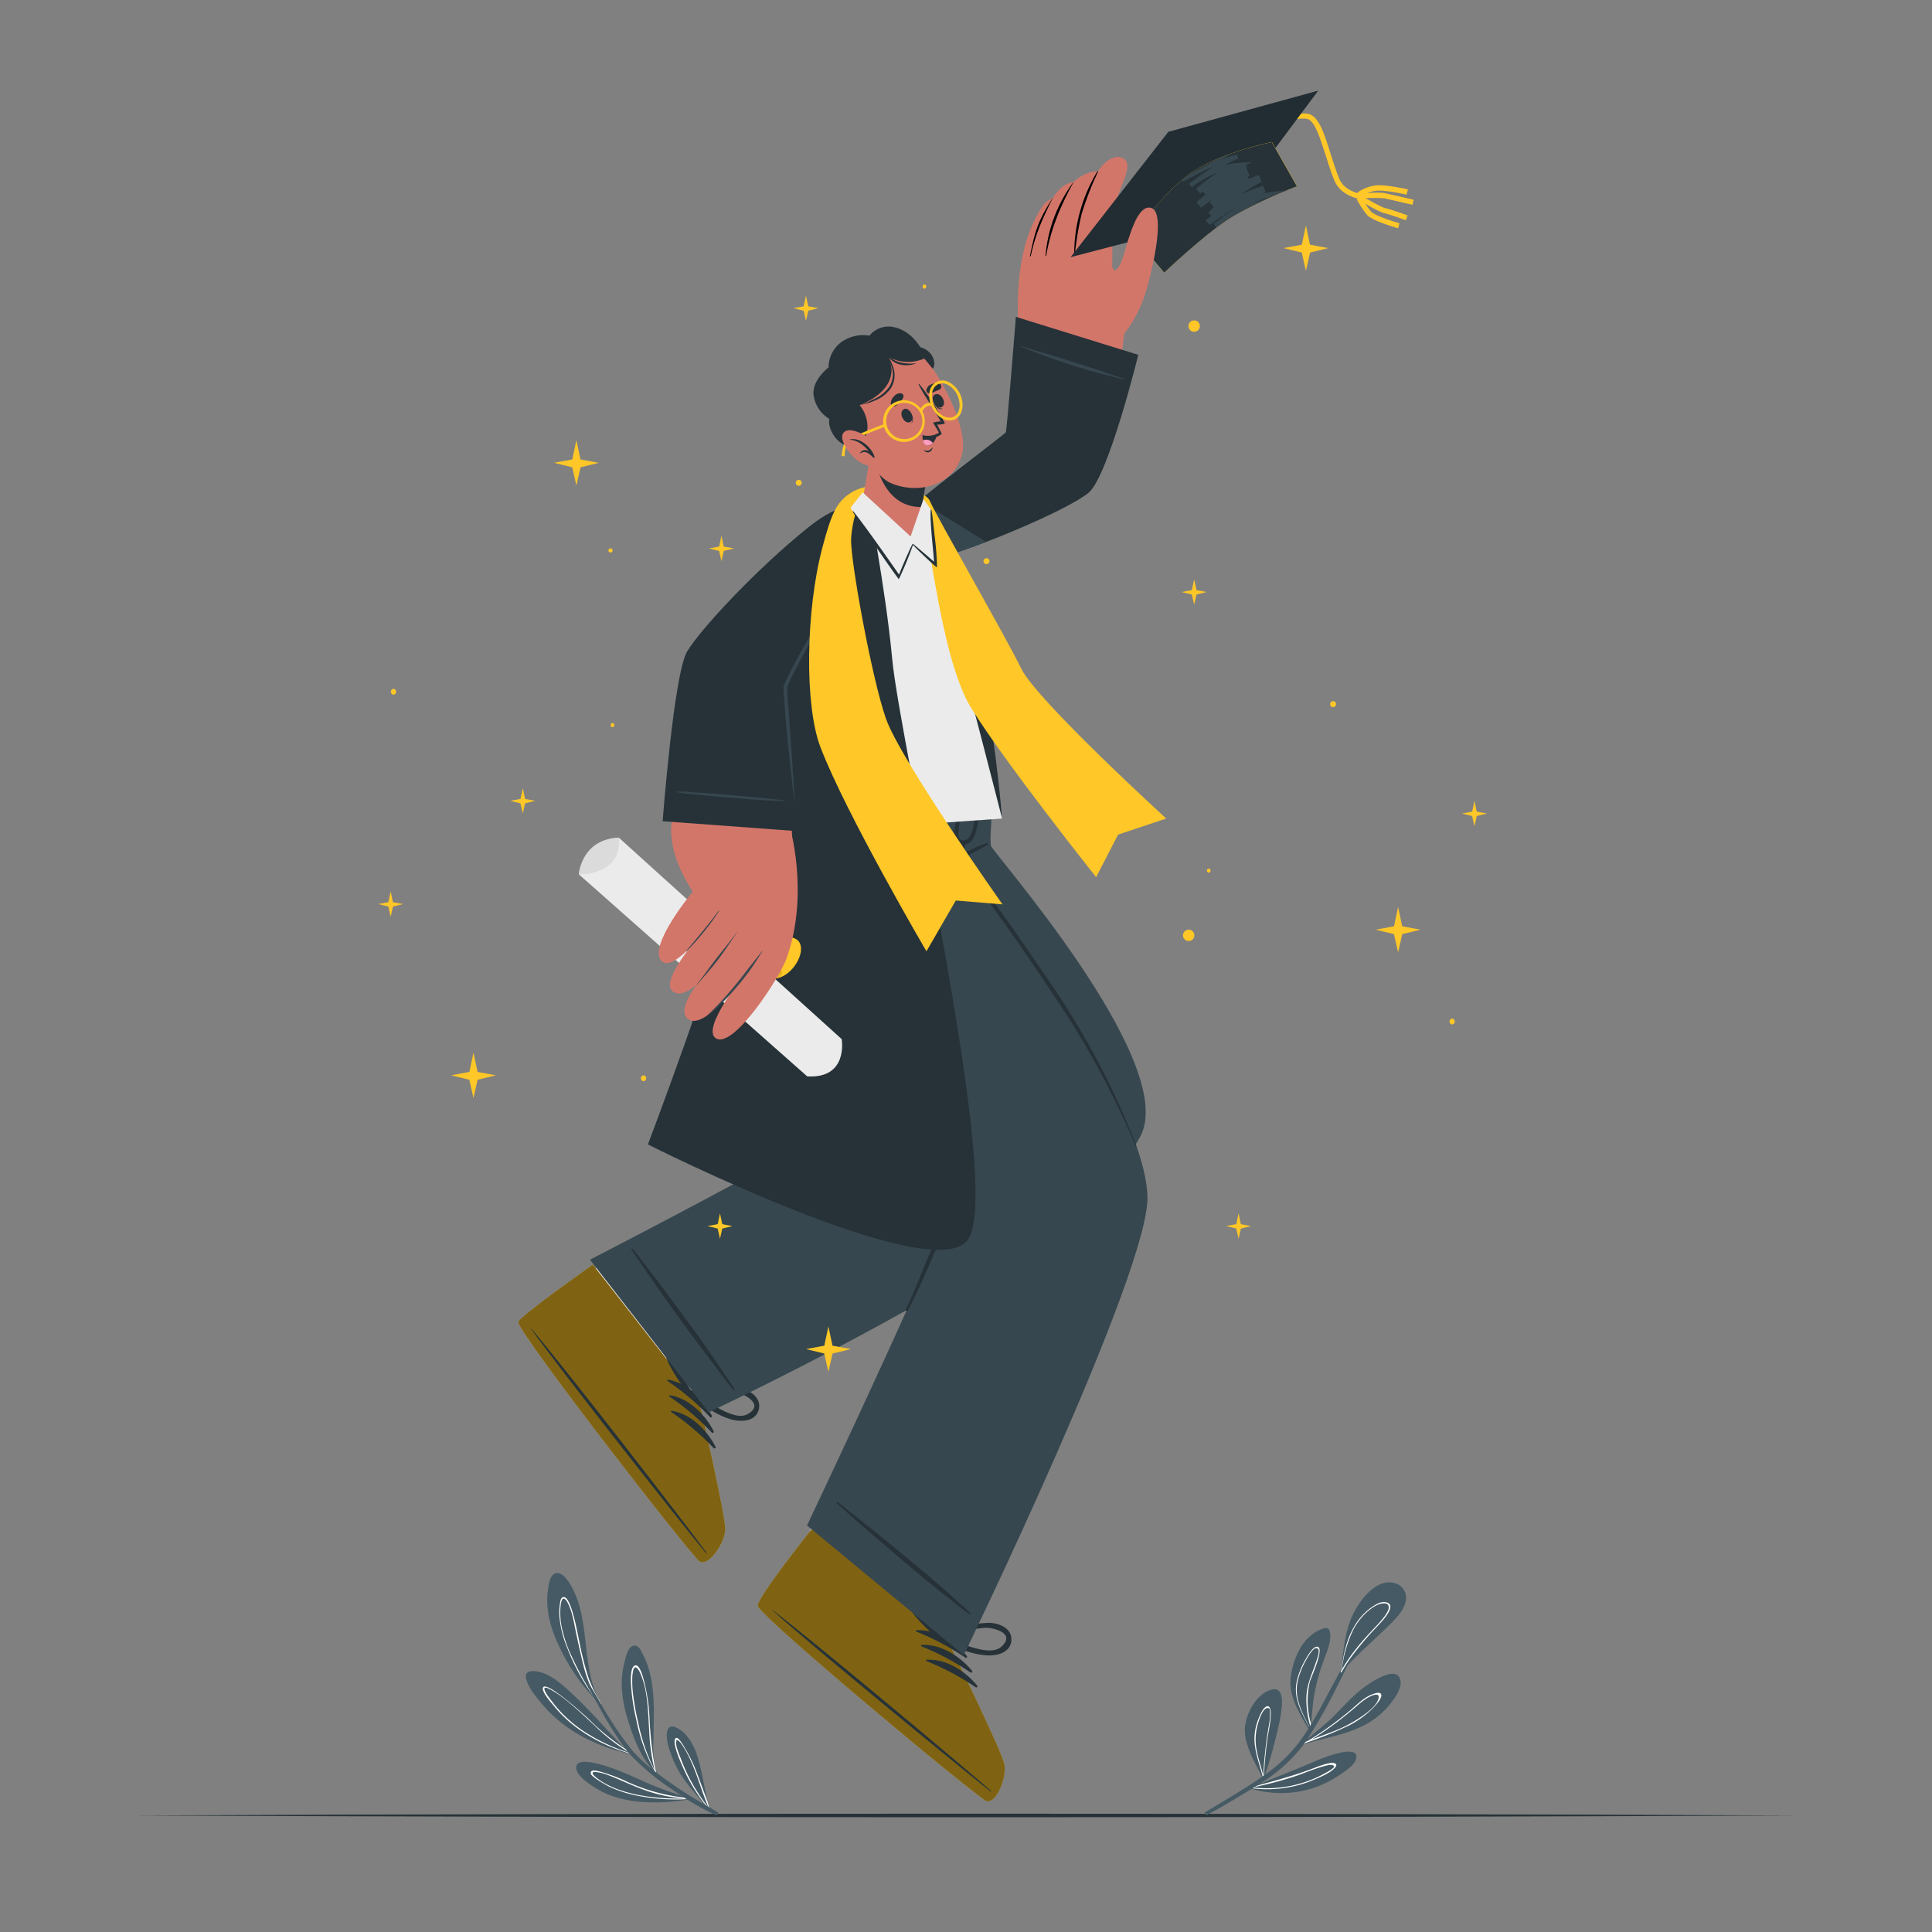 <svg xmlns="http://www.w3.org/2000/svg" viewBox="0 0 500 500"><rect x="0" y="0" width="500" height="500" fill="#808080" stroke="none"/><g id="freepik--Floor--inject-11"><path d="M34.57,469.84c138-.61,292.84-.61,430.86,0-138,.62-292.84.61-430.86,0Z" style="fill:#263238"></path></g><g id="freepik--Plants--inject-11"><path d="M338.74,447.56c-2.54-4.23-5.46-8.91-4.64-14,.76-4.73,3-9.81,7.65-11.83,1.33-.57,2.27-.71,2.48.94.32,2.51-1.08,5.36-1.88,7.67a48.91,48.91,0,0,0-2.36,9.14c-.33,2.18-.43,4.4-.71,6.6a7.86,7.86,0,0,1-.11.83c0,.1,0,.21,0,.32a.75.75,0,0,0,.07.12.26.26,0,0,1,0,.23.35.35,0,0,1-.05.08A.27.27,0,0,1,338.74,447.56Z" style="fill:#455a64"></path><path d="M339.15,447.62c-2-3.84-4.48-7.84-3.59-12.3a20.19,20.19,0,0,1,2.33-5.9c.47-.83,1.87-3.33,3-3.25,2.08.14-1.66,8.12-1.91,9.08a21.22,21.22,0,0,0,.28,10.79,7.86,7.86,0,0,1-.11.83,23.78,23.78,0,0,1-1.06-7.63c.11-3.59,1.66-6.4,2.71-9.74.23-.72,1.08-3-.21-2.95-.85,0-2.24,2.45-2.53,3a20.18,20.18,0,0,0-2.23,5.59c-1,4.49,1.39,8.52,3.35,12.43A.35.35,0,0,1,339.15,447.62Z" style="fill:#fff"></path><path d="M337.43,451.4l-.56.17h0a.14.14,0,0,1-.13,0,.22.22,0,0,1,0-.28.17.17,0,0,1,.1-.06h.08l.18,0h0l0,0c2.43-2.35,5.23-4.29,7.65-6.68s4.45-4.72,6.92-6.82c1.57-1.32,9.7-7.42,10.75-2.93.47,2-1.37,4.55-2.5,6a20.76,20.76,0,0,1-5.54,4.94C349.16,448.9,343.18,449.64,337.43,451.4Z" style="fill:#455a64"></path><path d="M349.09,446.57a24.47,24.47,0,0,0,5.63-3.94c.58-.54,3.35-3.18,2.66-4.24-.44-.68-1.9,0-2.4.17-2.1.84-3.75,2.58-5.44,4a93.73,93.73,0,0,1-11,7.95l-.8.31-.67.26-.23.1-.18.07a.22.22,0,0,0,0,.28l.52-.2-.39.23h0l.45-.15.11,0c.22-.12.43-.25.64-.38A100.29,100.29,0,0,0,349.09,446.57Zm-9.63,3.61c2.25-1.38,4.43-2.89,6.54-4.48,1.7-1.29,3.34-2.65,4.94-4a21.22,21.22,0,0,1,2.85-2.23c.78-.48,3.82-2,2.82.54-.72,1.85-3.42,3.69-5,4.74a34.23,34.23,0,0,1-5.52,2.92C343.92,448.56,341.68,449.36,339.46,450.18Z" style="fill:#fff"></path><path d="M326.87,460.29h0l-.1-.15c-2-4.06-5.27-9.12-4.48-13.85.58-3.49,3.08-8,6.74-9,4.13-1.15,2.48,6.2,2.15,8.09a138.59,138.59,0,0,1-4.06,14.89s0,.06,0,.09h0C327,460.43,326.93,460.37,326.87,460.29Z" style="fill:#455a64"></path><path d="M327.06,460.36c0-.3,0-.61.05-.92.19-3.5.54-7,1.06-10.46.13-.88,1.62-7.51-.16-7.4-1.08.07-2,2.5-2.34,3.3a14,14,0,0,0-1,4.48c-.18,3.54,1.23,6.93,2.09,10.34a4.27,4.27,0,0,1,.13.48s0,.07,0,.1h0C326.94,460.37,327,460.43,327.06,460.36ZM325,451.3a14.23,14.23,0,0,1,.41-4.68c.27-1,1.34-4.65,2.65-4.57.7,0,.57.47.62,1.27,0,.37,0,.74,0,1.1-.07.91-.24,1.8-.39,2.68-.27,1.57-.5,3.13-.69,4.71-.32,2.57-.54,5.16-.67,7.75C326.31,456.79,325.21,454.12,325,451.3Z" style="fill:#fff"></path><path d="M339,463a26.82,26.82,0,0,1-15.57-.22l-.09,0a.21.21,0,0,1,0-.25.18.18,0,0,1,.24-.1l.31.08c5.73-2.31,11.46-4.55,17.15-7,1.34-.57,10-4.05,10-.84,0,2-3.22,3.91-4.63,4.87A27.17,27.17,0,0,1,339,463Z" style="fill:#455a64"></path><path d="M345.4,457.58c.37-.39.7-.88.11-1.2-1.14-.63-5.14,1.09-6.28,1.51-4.7,1.73-9.43,3-14.25,4.32l-1.22.34-.45-.07a.21.21,0,0,0,0,.24l.13,0,.61.08h0a31.13,31.13,0,0,0,9.78-.31,29.52,29.52,0,0,0,5.95-1.78C341.58,459.94,344.05,459,345.4,457.58Zm-21,5-.3,0,.51-.1a89.75,89.75,0,0,0,11.19-3c1.86-.66,3.66-1.42,5.54-2,.79-.25,3-1,3.66-.62s-.14.84-.56,1.15-.9.55-1.21.73A31.11,31.11,0,0,1,324.37,462.6Z" style="fill:#fff"></path><path d="M312.22,469.84l-.44-.79,2.05-1.2q4.14-2.46,8.21-5,2.32-1.47,4.55-3l.15-.11.37-.26.38-.28a38.86,38.86,0,0,0,8.81-8.42c.81-1.11,1.57-2.25,2.31-3.41l.21-.33a.41.41,0,0,0,.05-.09l.22-.35a2.4,2.4,0,0,0,.16-.27c2.2-3.6,4.12-7.39,6.11-11.09.57-1.06,1.15-2.12,1.73-3.17,0-.07.07-.13.1-.19l.13-.23c2.55-4.67,5.15-9.31,7.58-14,.08-.18.34,0,.25.16-1.59,3.16-3.1,6.36-4.64,9.56l-.61,1.27-1.22,2.52c-.82,1.68-1.65,3.35-2.51,5a130.27,130.27,0,0,1-7.73,13.79l-.68,1c-.15.2-.29.4-.44.59s-.33.46-.5.68a41.64,41.64,0,0,1-11,9.55l-.87.55-.4.26-.21.13-.28.17h0l-.21.12c-.24.16-.5.31-.75.46q-4.11,2.5-8.27,4.91C314,468.78,313.09,469.31,312.22,469.84Z" style="fill:#455a64"></path><path d="M350,418.13c1.71-3.77,6.17-9.86,11-8.4a3.87,3.87,0,0,1,2.84,4.33c-.29,2.35-2.17,4.38-3.77,6-4.28,4.28-8.93,8.12-12.9,12.7,0,.05-.34.39-.42.5s-.22-.05-.14-.14l.39-.45C347.61,427.82,347.94,422.6,350,418.13Z" style="fill:#455a64"></path><path d="M347.2,432.78a.93.93,0,0,1,.05-.1,41.11,41.11,0,0,1,2.65-4.11,81.78,81.78,0,0,1,6.6-7.72c.9-1,5.38-5.46,2.2-6.19-1.35-.31-2.87.69-3.9,1.42a15.3,15.3,0,0,0-4.08,4.44c-2.14,3.42-3,7.38-3.53,11.32,0,.19-.05.37-.07.54l-.09.16-.06.1s0,.05,0,.07a.13.13,0,0,0,.16.13A.16.16,0,0,0,347.2,432.78Zm.12-1.17a32.79,32.79,0,0,1,2.73-9.47,17.14,17.14,0,0,1,2.95-4.22,14.52,14.52,0,0,1,1.72-1.51,9.58,9.58,0,0,1,1.45-.92c1.12-.57,2.57-.78,3-.2s.27,1.25-.36,2.29a8.66,8.66,0,0,1-.7,1,29.53,29.53,0,0,1-2,2.3c-1.16,1.23-2.32,2.46-3.43,3.74-.75.87-1.49,1.76-2.18,2.67a40.93,40.93,0,0,0-3.29,4.92C347.25,432,347.28,431.81,347.32,431.61Z" style="fill:#fff"></path><path d="M148,438.29c2.45,2.25,4.73,4.66,7,7.09,1.28,1.38,2.54,2.77,3.83,4.15s2.75,3.21,4.74,4h0a1.67,1.67,0,0,1,.24.15l0,0a.24.24,0,0,1-.31.3l-.13-.05h-.06a8.29,8.29,0,0,1-1.8-.41,43.16,43.16,0,0,1-4.83-1.44,41.2,41.2,0,0,1-9.19-4.61,34.8,34.8,0,0,1-6.89-6.1c-1.6-1.87-4-4.62-4.47-7.14-.41-2.27,2.53-1.82,3.89-1.42C143.13,433.72,145.69,436.17,148,438.29Z" style="fill:#455a64"></path><path d="M140.6,436.63c-.7,1,2,3.94,3.07,5.26a33.36,33.36,0,0,0,6,5.54,43.19,43.19,0,0,0,13.13,6.32l.56.17h.06l.13.05a.25.25,0,0,0,.31-.3c-.38-.18-.74-.36-1.09-.56s-.64-.35-1-.54a57.36,57.36,0,0,1-9.24-7.51C149.16,441.91,141.53,435.34,140.6,436.63Zm21.69,16.57c.47.26,1,.5,1.43.72l-1.14-.38A47.65,47.65,0,0,1,151,448a34.37,34.37,0,0,1-5.58-4.64,31,31,0,0,1-2.54-3c-.33-.44-2.46-3-1.89-3.55.39-.35,2.84,1.25,2.89,1.28.5.31,1,.65,1.45,1,1,.72,1.91,1.49,2.83,2.27,2,1.7,3.89,3.52,5.82,5.29A45.18,45.18,0,0,0,162.29,453.2Z" style="fill:#fff"></path><path d="M166.4,428.2c2.22,4.29,2.74,9.23,2.81,14,0,2.56-.05,5.11-.08,7.66a34.18,34.18,0,0,0,.24,6.83l.06.29a8.47,8.47,0,0,0,.61,1.82.12.12,0,0,1,0,.12,1.63,1.63,0,0,1,.11.17,0,0,0,0,1-.06.06l-.16-.14v0a.13.13,0,0,1-.14-.08.25.25,0,0,1,0-.07l-.15-.15c-3.73-3.44-5.82-9.25-7.24-13.92s-2.07-9.65-.83-14.41c.31-1.2.84-4.05,2.28-4.45S165.94,427.29,166.4,428.2Z" style="fill:#455a64"></path><path d="M164.44,431c-1.46.25-1.15,4.26-1.11,5.24a51.41,51.41,0,0,0,1.34,8.8,46.1,46.1,0,0,0,4.85,13.49h0a1.09,1.09,0,0,0,.05.17l.15.15a.25.25,0,0,0,0,.07.12.12,0,0,0,.14.08,2.25,2.25,0,0,1,0-.22c-.17-.59-.3-1.19-.43-1.79l-.06-.29a99.07,99.07,0,0,1-1.3-12.67,47.8,47.8,0,0,0-1.33-8.75C166.54,434.53,165.67,430.78,164.44,431Zm1.31,2.13c2,4.62,1.94,10.12,2.28,15.06a51.42,51.42,0,0,0,1.38,9.92,49,49,0,0,1-4.24-12.3,64.75,64.75,0,0,1-1.33-7.31,28.57,28.57,0,0,1-.22-4,10.46,10.46,0,0,1,.31-2.4C164.43,430.62,165.41,432.31,165.75,433.11Z" style="fill:#fff"></path><path d="M178,465.32a.25.25,0,0,1,0,.25H178a.08.08,0,0,1,.08.07.07.07,0,0,1-.06.09c-5.74.9-12.13,1.17-17.78-.38a22.54,22.54,0,0,1-6.73-3c-1.4-.94-4.23-2.85-4.39-4.75-.32-3.81,9.78.15,11.3.75,2.77,1.09,5.44,2.41,8.19,3.56,3,1.26,6.1,2.29,9.19,3.32A.18.18,0,0,1,178,465.32Z" style="fill:#455a64"></path><path d="M178,465.31c-.31,0-.62-.05-.92-.09a49.31,49.31,0,0,1-14.55-4,43.89,43.89,0,0,0-7.11-2.7c-.61-.15-2.85-.86-2.49.58.19.75,3.88,2.88,4.89,3.36a31.33,31.33,0,0,0,7.25,2.28,51,51,0,0,0,12.71.87h.37a.08.08,0,0,0-.08-.08h-.09A.27.27,0,0,0,178,465.31Zm-10.79-.44a36.34,36.34,0,0,1-7.33-1.8,25.78,25.78,0,0,1-2.75-1.21,16.47,16.47,0,0,1-2-1.21c-1.55-1.13-1.87-1.54-1.74-1.84s.42-.29,1.68-.08a12.15,12.15,0,0,1,2.37.69c1.1.41,2.18.86,3.25,1.33,2.15.93,4.3,1.89,6.51,2.65a38,38,0,0,0,9.83,2.05A58.43,58.43,0,0,1,167.17,464.87Z" style="fill:#fff"></path><path d="M177.37,448.82a14.28,14.28,0,0,1,3,5.4c1.32,3.91,1.77,8,2.81,12,.15.6.32,1.19.5,1.78,0,.06.42.72.37.68l-.51-.53h0c-1.56-1.63-6.19-6.64-8-10a29.54,29.54,0,0,1-2.67-6.66c-.25-1.1-.72-3.6.38-4.44S176.62,448,177.37,448.82Z" style="fill:#455a64"></path><path d="M175,449.78c-1.54.64,1.65,7.4,2.05,8.29a41.44,41.44,0,0,0,5.66,9.17c.25.32.51.63.78.94s.49.52.51.53-.34-.62-.37-.68-.06-.21-.09-.3c-.15-.5-.29-1-.41-1.47-1-2.67-2-5.36-3-8a39.32,39.32,0,0,0-2.69-5.54C177.17,452.3,175.69,449.5,175,449.78Zm1.26,1.4c3.44,4.93,4.69,10.88,7,16.36l.11.26-.28-.36a47,47,0,0,1-4.8-7.52,43.39,43.39,0,0,1-2.17-5,21.42,21.42,0,0,1-1-2.83c-.09-.42-.3-1.59,0-1.74S176,450.86,176.27,451.18Z" style="fill:#fff"></path><path d="M147.56,410c5.42,9,2.66,20.64,7.45,29.94l0,0c.15.29.3.57.46.85a.19.19,0,0,1-.14.28.14.14,0,0,1-.15-.07l-.11-.21a50.19,50.19,0,0,1-10.32-14.64c-2.22-4.56-3.69-9.67-2.93-14.77.18-1.25.47-3.76,2-4.23S146.89,408.92,147.56,410Z" style="fill:#455a64"></path><path d="M145.7,413.36c-.64.2-.72,1.14-.79,1.65a15.67,15.67,0,0,0-.08,3.87,26.75,26.75,0,0,0,2,7.66,55,55,0,0,0,6.4,11.95c.61.83,1.24,1.63,1.91,2.39l.25.28a.19.19,0,0,0,.15-.28c-.16-.27-.3-.54-.45-.82l0-.07a32.38,32.38,0,0,1-2.74-5.65,77.12,77.12,0,0,1-2.41-9.46C149.59,423.63,147.88,412.64,145.7,413.36Zm1.42,1.85c1.11,2.36,1.46,5.05,2,7.57s1.11,5.12,1.72,7.66a36,36,0,0,0,1.95,5.92,28.74,28.74,0,0,0,2.44,4.58,40.72,40.72,0,0,1-3-4.15.14.14,0,0,1,0-.06,72.63,72.63,0,0,1-4.24-8s0-.07-.05-.1a33.33,33.33,0,0,1-2.58-7.57,19.05,19.05,0,0,1-.36-4.33c.08-1.65.31-3,.87-3C146.28,413.69,146.8,414.51,147.12,415.21Z" style="fill:#fff"></path><path d="M148.23,428.58c1.48,2.61,3,5.2,4.59,7.78L155,440l0,.07.79,1.31A86.48,86.48,0,0,0,163.61,453a38.55,38.55,0,0,0,5.32,5l.59.48h0l.33.25.18.14c1.68,1.29,3.43,2.5,5.13,3.67,2.38,1.64,4.85,3.1,7.33,4.54l.22.13.34.2.17.1.32.19c.8.45,1.59.92,2.39,1.4l-.51.71a57.23,57.23,0,0,1-7.54-4.08l-.15-.1c-.24-.14-.48-.29-.7-.44l-.86-.56-2-1.38a60.51,60.51,0,0,1-11-9.1l-.25-.3a.69.69,0,0,1-.11-.13,1.29,1.29,0,0,1-.19-.21l-.29-.34-.5-.63-.14-.19a91.87,91.87,0,0,1-6.72-10.78c-.38-.66-.75-1.33-1.12-2l-.62-1.12c-.3-.56-.6-1.14-.91-1.7a.14.14,0,0,1,0-.06c-1.43-2.67-2.8-5.38-4.24-8C148,428.57,148.16,428.45,148.23,428.58Z" style="fill:#455a64"></path></g><g id="freepik--Character--inject-11"><path d="M181,403.8c-2.18-1.39-45.81-58.61-46.16-61.76-.06-.36,11.06-8.63,11.06-8.63,4.37-3.57,47.22-26.8,47.22-26.8l28.13,37.88-41.64,19.94s3,10.12,5.17,19.24c0,0,0,0,0,0,1.37,5.62,2.47,10.57,2.49,11.9C187.32,399.08,183.2,405.19,181,403.8Z" style="fill:#f4f4f4"></path><path d="M181,403.79c-2.18-1.38-45.81-58.59-46.16-61.75-.06-.36,11.06-8.63,11.06-8.63,1.44-1.16,7-4.47,13.92-8.38l27.3,35.8-7.51,3.6s3,10.12,5.17,19.25v0c1.37,5.62,2.48,10.57,2.49,11.9C187.32,399.08,183.2,405.19,181,403.79Z" style="fill:#ebebeb"></path><path d="M181.06,404.08c-2.22-1.48-46.62-58.66-46.92-61.9-.14-1.24,19.18-14.79,19.28-14.88l28.51,36.49-.63.47s6.43,27.89,6.39,31.5S183.27,405.56,181.06,404.08Z" style="fill:#FFC727"></path><path d="M181.06,404.08c-2.22-1.48-46.62-58.66-46.92-61.9-.14-1.24,19.18-14.79,19.28-14.88l28.51,36.49-.63.47s6.43,27.89,6.39,31.5S183.27,405.56,181.06,404.08Z" style="opacity:0.5"></path><path d="M182.77,401.71c-7.25-9.82-37.4-48.75-45.31-57.91-.06-.08-.12,0-.06.05,7,9.89,37.44,48.57,45.21,58C182.78,402,182.92,401.92,182.77,401.71Z" style="fill:#263238"></path><path d="M184.24,366.4c-2.24-4.34-6.42-8.53-11.37-9.34-.2,0-.24.25-.1.34a68,68,0,0,1,11,9.35A.3.3,0,0,0,184.24,366.4Z" style="fill:#263238"></path><path d="M184.71,370.41c-2.23-4.34-6.42-8.53-11.37-9.33-.19,0-.23.24-.1.33a67.18,67.18,0,0,1,11,9.36A.31.31,0,0,0,184.71,370.41Z" style="fill:#263238"></path><path d="M185.19,374.43c-2.24-4.34-6.42-8.53-11.37-9.33-.19,0-.23.24-.1.33a68,68,0,0,1,11,9.36A.31.31,0,0,0,185.19,374.43Z" style="fill:#263238"></path><path d="M196.33,364.92c.9-3.08-2.18-5.14-4.74-5.69a25.49,25.49,0,0,0-13.22.89.12.12,0,0,0-.06.19.59.59,0,0,0,0,1c3.6,2.24,7.16,5.07,11.32,6.14C192.05,368,195.49,367.83,196.33,364.92Zm-11.9-1.37c-1.79-1.06-3.52-2.19-5.35-3.18a73.68,73.68,0,0,1,7.73-.35,27.61,27.61,0,0,1,3.73.32c1.9.34,7.55,3.11,2.87,5.67C190.84,367.42,186.57,364.81,184.43,363.55Z" style="fill:#263238"></path><path d="M171.88,349.71c1.09,4.16,4,7.7,6.21,11.27a.59.59,0,0,0,1,0,.13.13,0,0,0,.2-.06,25.69,25.69,0,0,0,.8-13.22c-.58-2.56-2.66-5.62-5.73-4.7C171.41,343.84,171.24,347.28,171.88,349.71Zm1.37-3.81c2.52-4.69,5.34.94,5.69,2.84a27.38,27.38,0,0,1,.35,3.72,76.8,76.8,0,0,1-.3,7.74c-1-1.83-2.15-3.55-3.22-5.33C174.5,352.74,171.86,348.49,173.25,345.9Z" style="fill:#263238"></path><path d="M183.4,365.5,152.68,326s90.61-46.46,90.87-52.37c.13-3-31.75-30.85-37.89-48.69-3.92-11.41,5.48-26.65,5.48-26.65l46.69-1.33s-1.9,19.4-1.39,21.88c.32,1.65,47,54.26,39.19,74.13C286,317.28,183.4,365.5,183.4,365.5Z" style="fill:#37474f"></path><path d="M190.11,359.57c-.65-1.24-8.1-12-9.82-14.39-3.47-4.74-6.95-9.48-10.5-14.15-1.86-2.44-5.82-7.68-6.13-7.9a.16.16,0,0,0-.22.22c3.19,4.89,6.57,9.65,9.94,14.42s15.28,20.74,16.46,22C190,359.84,190.2,359.75,190.11,359.57Z" style="fill:#263238"></path><path d="M254.15,465.13c-2.42-.93-55.87-46.33-56.84-49.35-.18-1.42,4.9-8.86,11.51-17.87L230,353.34l35,28.43L245,426.82s4.92,9.33,8.9,17.83c0,0,0,0,0,0,2.46,5.24,4.53,9.87,4.81,11.17C259.37,459.25,256.55,466.07,254.15,465.13Z" style="fill:#f4f4f4"></path><path d="M255.23,466.08c-2.49-1-58.1-47.32-59.09-50.43-.4-1.17,5.87-9.65,13.74-19.69.09-.1.17-.21.25-.31l36.21,29.51-.52.59s13.36,27.25,14.1,30.78S257.71,467.06,255.23,466.08Z" style="fill:#FFC727"></path><path d="M255.23,466.08c-2.49-1-58.1-47.32-59.09-50.43-.4-1.17,5.87-9.65,13.74-19.69.09-.1.17-.21.25-.31l36.21,29.51-.52.59s13.36,27.25,14.1,30.78S257.71,467.06,255.23,466.08Z" style="opacity:0.5"></path><path d="M256.39,463.4c-9.18-8-47-39.62-56.66-46.87-.08-.06-.12,0,0,.06,8.93,8.17,47,39.44,56.58,47C256.47,463.72,256.58,463.58,256.39,463.4Z" style="fill:#263238"></path><path d="M250.25,428.59c-3.11-3.77-8.1-7-13.1-6.69-.2,0-.18.29,0,.35A67.63,67.63,0,0,1,249.85,429,.3.3,0,0,0,250.25,428.59Z" style="fill:#263238"></path><path d="M251.58,432.41c-3.12-3.76-8.1-7-13.11-6.69-.19,0-.17.29,0,.35a67.86,67.86,0,0,1,12.72,6.79A.31.31,0,0,0,251.58,432.41Z" style="fill:#263238"></path><path d="M252.9,436.23c-3.11-3.76-8.09-7-13.1-6.68-.19,0-.18.28,0,.35a67,67,0,0,1,12.73,6.78A.3.3,0,0,0,252.9,436.23Z" style="fill:#263238"></path><path d="M261.74,424.55c.22-3.2-3.23-4.55-5.85-4.55a25.67,25.67,0,0,0-12.71,3.71.12.12,0,0,0,0,.2.59.59,0,0,0,.19.94c4,1.42,8.07,3.42,12.37,3.57C258.23,428.51,261.54,427.58,261.74,424.55Zm-11.91,1.21c-2-.65-3.91-1.39-5.91-2a76.84,76.84,0,0,1,7.47-2,27.49,27.49,0,0,1,3.71-.48c1.93-.08,8,1.42,4,4.92C256.91,428.17,252.18,426.53,249.83,425.76Z" style="fill:#263238"></path><path d="M234.61,414.93c2,3.83,5.51,6.68,8.48,9.68a.59.59,0,0,0,.93-.22.13.13,0,0,0,.18-.11,25.63,25.63,0,0,0-2.06-13.09c-1.1-2.37-3.79-4.92-6.6-3.36C232.89,409.3,233.46,412.69,234.61,414.93Zm.52-4c1.46-5.12,5.41-.22,6.16,1.56a26.33,26.33,0,0,1,1.14,3.56,76,76,0,0,1,1.37,7.62c-1.37-1.57-2.86-3-4.29-4.52C237.82,417.33,234.33,413.74,235.13,410.91Z" style="fill:#263238"></path><path d="M249.42,428.34,208.85,394.8s39.53-83.29,39.7-89.76c.22-8.62-47.48-43.75-51.88-70.68-2.17-13.23,6.12-35.84,6.12-35.84L254.9,197s.74,14.7-2.18,22.53c-.55,1.47-4.45,3.15-4.45,3.15s47.26,58.57,48.69,86.71C297.92,328.38,249.42,428.34,249.42,428.34Z" style="fill:#37474f"></path><path d="M255.53,218.18a22.06,22.06,0,0,0-4,1.62q-2,1-3.94,2.12a77.9,77.9,0,0,0-7.28,5,.07.07,0,0,0,.08.12c2.5-1.58,5.1-3,7.7-4.41l3.76-2a38.59,38.59,0,0,0,3.79-2.07C255.83,218.44,255.72,218.13,255.53,218.18Z" style="fill:#263238"></path><path d="M253.87,203.68c-.47,2.6-.86,5.22-1.42,7.81-.26,1.19-.51,2.4-.87,3.56-.31,1-.8,2.1-1.89,2.39-1.26.33-1.7-.73-1.66-1.79a32.7,32.7,0,0,1,.41-3.55c.17-1.34.35-2.69.51-4,.07-.68.53-3.85.54-3.89s0-.13-.08-.19a.11.11,0,0,0-.12,0,12.19,12.19,0,0,0-.77,2.72c-.27,1.25-.53,2.5-.76,3.76s-.45,2.51-.67,3.76a5.81,5.81,0,0,0-.05,2.87,2.17,2.17,0,0,0,2.12,1.5l-.12.26c-.09.26-.15.53-.23.8s-.15.54-.21.82a2.57,2.57,0,0,0,0,.4c0,.15,0,.29,0,.44a.21.21,0,0,0,.4.12c.06-.14.15-.25.22-.38a1.63,1.63,0,0,0,.15-.44c.07-.26.13-.52.18-.79s.11-.53.14-.79a3.85,3.85,0,0,0,0-.48,3,3,0,0,0,1.45-.66,5,5,0,0,0,1.37-2.45c.32-1.09.54-2.21.77-3.33a48.06,48.06,0,0,0,1.07-8.36A.24.24,0,0,0,253.87,203.68Z" style="fill:#263238"></path><path d="M251.22,417.61a40,40,0,0,0-3.08-2.89l-3.32-3q-3.3-2.88-6.65-5.69c-4.52-3.75-9.06-7.49-13.65-11.16-2.39-1.91-7.51-6-7.86-6.17a.15.15,0,0,0-.16.26c4.3,3.95,8.74,7.74,13.18,11.54s8.87,7.58,13.43,11.21c1.26,1,2.54,2,3.81,3a50.68,50.68,0,0,0,4.08,3.08C251.14,417.9,251.35,417.75,251.22,417.61Z" style="fill:#263238"></path><path d="M248.3,308.47c.66-1.65,1.45-3.35.89-5.14s-16-18.46-17.71-20.38c-.08-.09-.23,0-.15.11,1.44,1.67,15.11,17.79,16.15,19.45a4.13,4.13,0,0,1,.73,2.3,9.24,9.24,0,0,1-.88,2.94L245,313.63c-1.59,3.94-3.17,7.87-4.82,11.79-1.87,4.43-3.72,9.16-5.77,13.51-.16.34.34.53.52.22C239.23,331.4,247.47,310.52,248.3,308.47Z" style="fill:#263238"></path><path d="M248.27,222.68c7.28,7.48,16.76,21.85,22.7,30.42a216.48,216.48,0,0,1,16,27.15c2.61,5.3,4.92,10.71,7.1,16.2,0,.11-.13.16-.17.05a241.29,241.29,0,0,0-14.24-28.05c-5.29-9-26.78-40.48-31.95-45.32C247.47,222.87,248,222.4,248.27,222.68Z" style="fill:#263238"></path><path d="M229.83,205.64c0-.11-.17-.09-.19,0-.57,4.2-.9,8.56-2.93,12.38-1.86,3.5-5.11,5.76-8.65,7.34a64.4,64.4,0,0,1-6.31,2.32c-.15.05-.12.29.05.26,4-.84,8.1-1.78,11.6-4,3.74-2.42,5.66-6.28,6.28-10.61A37.12,37.12,0,0,0,229.83,205.64Z" style="fill:#263238"></path><path d="M234.82,146.24c19.34-5,43.73-14.6,48.52-21.71,3.87-5.73,7.43-36.49,7.57-38.14.31-4.09-26.47-10.49-27-6.13-.73,5.74-1.5,30.7-2.95,32.18S247.19,123.5,233,134.29C223.19,141.74,222.83,149.31,234.82,146.24Z" style="fill:#d3766a"></path><path d="M263.5,84.62c-.42-10.28.22-21.83,6.14-31a5.44,5.44,0,0,1,2.74-2.26c2.58-4.17,5.32-4.2,5.32-4.2,3.6-3.15,6.41-2.8,6.41-2.8s3.08-4.86,6.33-3.49c3.65,1.54-1.4,8.06-2,13.35-1.32,12.12,0,31.49,0,35Z" style="fill:#d3766a"></path><path d="M278.17,65.9a78,78,0,0,1,1.76-10.54,80.34,80.34,0,0,1,4.24-10.92.1.1,0,0,0-.17-.09,41.5,41.5,0,0,0-6,21.53C278,66.05,278.15,66.08,278.17,65.9Z"></path><path d="M270.75,66.16c.64-3.44,1.8-9.47,7.08-19,0,0,0-.07-.06,0a37.15,37.15,0,0,0-7.19,19C270.56,66.35,270.7,66.39,270.75,66.16Z"></path><path d="M266.75,66.23c1.31-5.81,2.87-9.3,5.66-14.88,0,0,0-.07-.06,0-3.83,6-4.54,8.63-5.8,14.9C266.5,66.42,266.7,66.45,266.75,66.23Z"></path><path d="M352.5,51.59c-.21,0-5.39-.64-7.12-4.78-.87-2.06-1.6-4.39-2.31-6.64-1.4-4.44-2.85-9-4.76-9.39-1.76-.34-6.09.18-16.72,4.57-6.43,2.65-12.14,5.49-12.2,5.52l-.6-1.2c.94-.47,23.14-11.47,29.77-10.21,2.69.51,4.13,5,5.79,10.3.7,2.23,1.43,4.53,2.26,6.53,1.43,3.41,6,4,6,4Z" style="fill:#FFC727"></path><path d="M364,50.37c-.06,0-5.54-1.28-7.93-1a9.2,9.2,0,0,0-4,1.56l-.82-1.06A10.32,10.32,0,0,1,356,48c2.62-.31,8.16,1,8.39,1Z" style="fill:#FFC727"></path><path d="M361.84,59.07c-.67-.19-6.57-1.88-8-3.4a24.22,24.22,0,0,1-2.75-4.15l1.19-.62a22.13,22.13,0,0,0,2.55,3.87c.86.93,5,2.34,7.34,3Z" style="fill:#FFC727"></path><path d="M365.56,53c-.06,0-5.76-1.34-7.34-1.68a36.34,36.34,0,0,0-6.49.11l-.12-1.34c.53,0,5.25-.45,6.9-.08s7.3,1.67,7.35,1.68Z" style="fill:#FFC727"></path><path d="M363.83,57s-4.14-1.52-5.56-1.82-6.42-3.28-7-3.61l.7-1.15c2.09,1.27,5.55,3.24,6.56,3.45,1.51.32,5.57,1.81,5.75,1.87Z" style="fill:#FFC727"></path><polygon points="316.73 56.19 277.06 66.56 302.36 34.12 341.16 23.45 316.73 56.19" style="fill:#263238"></polygon><g style="opacity:0.1"><polygon points="316.73 56.19 277.06 66.56 302.36 34.12 341.16 23.45 316.73 56.19"></polygon></g><path d="M301.3,70.56l-7.81-9.43s7.24-11.51,15.28-16.74,20.41-7.64,20.41-7.64l6.49,11.42s-12.22,4.75-18.62,9.1S301.3,70.56,301.3,70.56Z" style="fill:#FFC727"></path><path d="M301.3,70.56l0,0c.57-.55,9.53-9,15.72-13.25s18.24-9,18.61-9.11h0l-6.49-11.42s-12.38,2.41-20.42,7.64-15.27,16.74-15.27,16.74Z" style="fill:#263238"></path><path d="M306.47,46.74l0,0S306.49,46.75,306.47,46.74Z" style="fill:#263238"></path><path d="M328.08,51.17a17.63,17.63,0,0,1,2.26-.82v0h-.05c-2,.88-4.36,2-6.67,3.12-1.76.89-3.49,1.82-5,2.76-.55.33-1.07.66-1.56,1-.71.48-1.47,1-2.24,1.62l-.05,0-.65-.89q2.72-2.17,5.56-4.13l-.6.32c-.86.54-1.71,1.11-2.55,1.67-1.17.79-2.33,1.59-3.46,2.39l0,0L312,57l0,0c.5-.38,1-.78,1.5-1.15l-.8-.76c.48-.54.93-1,1.42-1.5l0,0-1.13-1.25.68-.63c-1,.65-1.92,1.34-2.84,2.07l-1.22-1.5h0l.14-.11c.75-.6,1.5-1.19,2.25-1.76l-.69-.9-.72.57-1.05-1.21,0,0,.08-.07a48.07,48.07,0,0,1,5.48-4.08,24.72,24.72,0,0,0-6.66,3.75h0l-.08-.09,0,0-.06-.07,0,0-.07-.09,0,0h0l-.12-.14-.3-.37-.05-.06-.05-.07h0c.5-.4,1-.78,1.53-1.15,1.58-1.17,3.2-2.29,4.88-3.32a62.43,62.43,0,0,0-7.65,3.78v0a.1.1,0,0,1-.05,0h0l-.06,0h0l0,0c-.15.32-.32,0-.38-.32l.42-.35c.34-.28.68-.54,1-.8l.13-.09c.75-.44,1.52-.86,2.29-1.27,1.84-1,3.68-2,5.55-3,1.25-.52,2.49-1,3.7-1.41-1,.51-2,1.06-3,1.62a39.08,39.08,0,0,1,4-1.25l.08,0,.3,1a34.23,34.23,0,0,0-3.49,1.72c.49-.13,1-.25,1.49-.34a48.83,48.83,0,0,1,5.58-.43l-1.58.71.35,1.35h0l.58,1.52-.39.2.16.54c.87-.36,1.76-.69,2.66-1l.7,1.78a43.88,43.88,0,0,0-5.3,3.2c1.87-.81,3.76-1.53,5.7-2.2h0l.58,1.67h0c-.28.1-.55.21-.83.33,2.32-.38,5.11-.65,6.57-.86l-6.11,2.22a21.94,21.94,0,0,0-2.95,1.4c1.29-.56,2.59-1.08,3.91-1.57Z" style="fill:#37474f"></path><path d="M287.79,68.89c.45,1.65,1.32,1.42,2.5-1.38s3.46-14.86,7.6-13.71-.09,17.82-1.64,22.64a34.65,34.65,0,0,1-8.32,13.4C287.94,86.4,287.85,75.64,287.79,68.89Z" style="fill:#d3766a"></path><path d="M262.91,82l31.68,9.83s-7.69,31.37-12.88,35.71-31.67,15.89-46,18.78-11.68-4.48-4.66-11S260,112.43,260.3,111.88,262.91,82,262.91,82Z" style="fill:#263238"></path><path d="M287.45,96.88c-1.06-.37-2.11-.77-3.18-1.11l-6.67-2.13q-3.33-1.06-6.69-2.08c-2.23-.68-4.51-1.28-6.73-2-.1,0-.16.12-.06.15,2.19.81,4.34,1.72,6.54,2.51s4.49,1.56,6.76,2.28,4.46,1.37,6.7,2c1.13.32,2.28.57,3.41.86s2.19.6,3.31.8a.07.07,0,0,0,0-.13C289.75,97.61,288.59,97.27,287.45,96.88Z" style="fill:#37474f"></path><path d="M255.22,140.24a135,135,0,0,1-19.52,6.08c-14.35,2.89-11.69-4.48-4.67-11,1.63-1.5,4.05-3.54,6.84-5.8Z" style="fill:#37474f"></path><path d="M193.45,216.47l65.89-4.63s-5-46.22-18.3-77.72c-3.92-9.32-16-11.1-23.93.07C200.35,157.72,193.5,217.36,193.45,216.47Z" style="fill:#ebebeb"></path><path d="M224.44,127.76s4.78,24.75,6.43,42.48c2.21,23.68,28.81,136.5,19.7,150.48-8.46,13-82.89-24.54-82.89-24.54s18.46-48.74,19-56.84C187.12,231.93,197.15,138.63,224.44,127.76Z" style="fill:#263238"></path><path d="M190.34,243.78c.57,0,1.95-14.66-1-16.88s-9.47,2.1-9.53,6.32C179.81,236.91,188.69,243.75,190.34,243.78Z" style="fill:#FFC727"></path><path d="M189.63,243.28c.35.24-4.82-12.74-8.59-11.92C179.8,231.64,178.08,235.37,189.63,243.28Z" style="opacity:0.1"></path><path d="M189.74,243c0-.57,14.63-2.28,16.92.56s-1.88,9.5-6.11,9.65C196.86,253.37,189.81,244.66,189.74,243Z" style="fill:#FFC727"></path><path d="M190.26,243.72c-.26-.35,12.86,4.52,12.12,8.3C202.14,253.27,198.44,255.06,190.26,243.72Z" style="opacity:0.1"></path><path d="M217.83,268.92s1.8,10.3-8.93,9.64l-59.06-52.25s.08-7.91,10.32-9.52Z" style="fill:#ebebeb"></path><rect x="177.64" y="245.26" width="14.64" height="6" transform="translate(-123.06 217.18) rotate(-47.55)" style="fill:#FFC727"></rect><path d="M149.84,226.31s11.31.27,10.32-9.52C160.16,216.79,151.16,216.43,149.84,226.31Z" style="fill:#dbdbdb"></path><path d="M212.1,135.4c-7.5,4.37-31,27.46-34.25,36.56-3.7,10.5-3.56,38.23-4.13,43.62-.41,3.86,28.91,9.21,30.57,5.52,2.33-5.16-2.27-33.86-2.33-42.27,0-3.24,14.95-27.52,18.38-33.57C227.32,133,220.47,130.53,212.1,135.4Z" style="fill:#d3766a"></path><path d="M204.32,213.66s5.26,17.5-.75,34.35c-1.74,4.9-13.68,23.45-18.27,20.73-4.15-2.47,7.88-17.24,7.88-17.24s-10.82,16-15.28,12.09,11.36-18.77,11.36-18.77S177.77,261,173.81,256.26c-3-3.58,10.57-17.87,10.57-17.87s-10,13.83-13.2,10.28c-3.58-3.92,8.11-17.89,8.11-17.89-6.71-10.4-6.44-17.64-4-23.62C175.83,205.91,204.32,213.66,204.32,213.66Z" style="fill:#d3766a"></path><path d="M197.28,246.21c-1.21,1.92-2.41,3.88-3.78,5.69s-2.81,3.57-4.34,5.25a39,39,0,0,1-6.58,5.94c4.06-3.37,9.06-9.77,10.43-11.58s2.83-3.55,4.2-5.35C197.24,246.11,197.3,246.17,197.28,246.21Z" style="fill:#37474f"></path><path d="M190.83,241.15c-1.64,2.38-3.18,4.82-4.93,7.13s-3.6,4.35-5.49,6.53c-.15.16-.19,0,0-.14,1.81-2.26,3.3-4.48,5.08-6.76s3.65-4.48,5.34-6.81C190.8,241.07,190.86,241.11,190.83,241.15Z" style="fill:#37474f"></path><path d="M186.08,235.8a64.48,64.48,0,0,1-8.38,10.34c-.15.16-.18,0,0-.19,2.85-3.38,5.11-6,8.29-10.23C186,235.66,186.13,235.72,186.08,235.8Z" style="fill:#37474f"></path><path d="M206.34,215.1l-34.85-2.57s2.9-38.1,6.31-43.87,18-21.43,31.32-32.13,18.3-3.82,12,8.43-17.51,31.35-17.89,32.8S206.34,215.1,206.34,215.1Z" style="fill:#263238"></path><path d="M203.08,207.34c.14,0,.14-.13,0-.15-4.64-.68-9.37-1-14-1.41-2.32-.19-4.63-.38-7-.55l-3.48-.25a20.87,20.87,0,0,0-3.35-.09c-.1,0-.09.11,0,.13a20.87,20.87,0,0,0,3.17.46l3.47.33c2.37.21,4.74.42,7.11.61C193.69,206.79,198.4,207.25,203.08,207.34Z" style="fill:#37474f"></path><path d="M205.64,207.82c-1.21-9.81-2.27-19.71-2.87-29.58v-.52l.16-.56a147.55,147.55,0,0,1,7.31-13.57c2.59-4.41,5.22-8.79,8-13.09-1.81,3.37-5.48,10.1-7.33,13.45-2.08,3.93-5.36,9.45-7,13.48l-.12.36c0,.44,0,.92,0,1.38,0,1.22.29,4.46.37,5.72.51,6.8,1.17,16.12,1.53,22.93Z" style="fill:#37474f"></path><path d="M214.87,156.22a35.44,35.44,0,0,0,3.28-3.54,5.39,5.39,0,0,1-3.28,3.54Z" style="fill:#37474f"></path><path d="M237.69,128.87s7.72,31.48,10,38.83,11.65,44.14,11.65,44.14S254.15,144.81,237.69,128.87Z" style="fill:#263238"></path><path d="M220.41,127.42c6.16-3.82,18.88-.84,20.18,2.13,1.86,4.24,19.76,35.36,23.71,43.49s37.52,38.8,37.52,38.8L289.36,216l-5.68,11S260,197.28,251.3,183.16c-8.52-13.87-11.46-51.93-13.43-53.61s-11-3.65-13.17-2.42-4.17,7.2-4.43,12.35,5.29,35.83,9,46.47,30.17,48.1,30.17,48.1l-12.08-1-7.6,13.15s-20.88-35.7-27.42-52.8c-4.17-10.88-3.83-35.3.48-51.65C215.27,132.4,216.71,129.71,220.41,127.42Z" style="fill:#FFC727"></path><path d="M235.54,139.1c-3.36.7-10.19-3.42-12.43-8.24-.15-.33.56-3.67,1.23-7.76.4-2.48.79-5.26.95-7.82,0-.52,15.79,5,15.79,5a41,41,0,0,0-2.2,9.72,6.13,6.13,0,0,0,.05,1.06s0,.1,0,.17C239.13,133.21,239.12,138.36,235.54,139.1Z" style="fill:#d3766a"></path><path d="M238.93,131a1,1,0,0,1,0,.17,10.09,10.09,0,0,1-1.64,0c-9.43-.83-11.15-12.82-11.43-15.84,2.82.59,15.22,4.91,15.22,4.91a41,41,0,0,0-2.2,9.72A6.13,6.13,0,0,0,238.93,131Z" style="fill:#263238"></path><path d="M217.22,102.06c.13,6,8.14,20.66,13.14,22.88,7.25,3.22,16.55.69,18.64-7.43,2-7.88-8.76-26.85-14.1-28.61C227,86.32,217,93.26,217.22,102.06Z" style="fill:#d3766a"></path><path d="M235.42,106.42s0,.09,0,.13c.58,1,1.07,2.23.34,3.06,0,0,0,.07,0,0C236.8,108.9,236.13,107.27,235.42,106.42Z" style="fill:#263238"></path><path d="M234,105.85c-1.69.75-.06,4.08,1.51,3.39S235.37,105.22,234,105.85Z" style="fill:#263238"></path><path d="M241.48,103.67s.1,0,.12,0c.47,1,1.19,2.17,2.29,2.06,0,0,.06,0,0,.06C242.69,106.24,241.76,104.74,241.48,103.67Z" style="fill:#263238"></path><path d="M241.87,102.14c1.6-.93,3.36,2.33,1.88,3.2S240.53,102.93,241.87,102.14Z" style="fill:#263238"></path><path d="M231.89,105c.4-.34.71-.71,1.07-1.08a2.47,2.47,0,0,0,.88-1.32.79.79,0,0,0-.53-.8,2,2,0,0,0-1.85.68,2.85,2.85,0,0,0-.93,1.84A.83.83,0,0,0,231.89,105Z" style="fill:#263238"></path><path d="M243.23,100.75c-.46.26-.92.42-1.39.63a2.54,2.54,0,0,1-1.54.37.78.78,0,0,1-.56-.77,1.9,1.9,0,0,1,1.28-1.5,2.84,2.84,0,0,1,2-.25A.84.84,0,0,1,243.23,100.75Z" style="fill:#263238"></path><path d="M239.15,116.46a1.69,1.69,0,0,0,1.16.18,2.94,2.94,0,0,0,1-.8,0,0,0,0,1,.07,0,1.55,1.55,0,0,1-1,1.2,1.22,1.22,0,0,1-1.26-.51S239.1,116.45,239.15,116.46Z" style="fill:#263238"></path><path d="M238.72,112.84a3.89,3.89,0,0,0,3.11.42,5,5,0,0,0,1.3-.56,1.18,1.18,0,0,0,.22-.14c.07,0,.14-.09.21-.15a.3.3,0,0,0,.1-.33h0a.33.33,0,0,0-.06-.1h0l-.05-.09c-.37-.8-1-2-1-2,.36,0,2.16-.06,1.94-.46a59.77,59.77,0,0,0-6.56-10,.11.11,0,0,0-.18.12c1.69,3.28,3.94,6.24,5.68,9.5a7.19,7.19,0,0,0-1.9.31c-.1.09,1.33,2.24,1.46,2.62a.06.06,0,0,1,0,0,5.38,5.38,0,0,1-4.18.64C238.67,112.68,238.62,112.79,238.72,112.84Z" style="fill:#263238"></path><path d="M242.46,112.53a4.65,4.65,0,0,1-1,2.11,2,2,0,0,1-1.1.62c-.93.19-1.32-.56-1.49-1.28a5.31,5.31,0,0,1-.11-1.17A6,6,0,0,0,242.46,112.53Z" style="fill:#263238"></path><path d="M241.42,114.64a2,2,0,0,1-1.1.62c-.93.19-1.32-.56-1.49-1.28A2.16,2.16,0,0,1,241.42,114.64Z" style="fill:#ff9cbd"></path><path d="M221.4,115.52c4.07-1.65,3.83-7.36,1.06-10.69,0,0,11.16-3.74,7.54-12.41a10.63,10.63,0,0,0,9.2.37l2.16,2.61c.92-.84.57-4.46-3.23-5.57,0,0-2.24-4.11-6.56-5.11A6.39,6.39,0,0,0,225,86.87a9.71,9.71,0,0,0-7.09,1.54,8.23,8.23,0,0,0-3.48,6.69s-4.71,3.53-3.79,7.65a8.51,8.51,0,0,0,4,5.67s-.6,2.08,1.61,4.91C217.68,115.14,220.17,116,221.4,115.52Z" style="fill:#263238"></path><path d="M229.41,91.79a11.48,11.48,0,0,1,1,2A9.77,9.77,0,0,1,231,96a5.93,5.93,0,0,1-.95,4.21,9.52,9.52,0,0,1-3.39,2.86c-.69.31-1.36.68-2.07,1s-1.44.51-2.16.8c.75-.17,1.49-.37,2.24-.55s1.45-.55,2.18-.83a9.52,9.52,0,0,0,3.65-2.93,6.23,6.23,0,0,0,.91-4.58A9.34,9.34,0,0,0,229.41,91.79Z" style="fill:#263238"></path><path d="M237.19,94a12,12,0,0,1-4-.16,7.22,7.22,0,0,1-1.85-.68A8.72,8.72,0,0,1,229.66,92a5,5,0,0,0,1.44,1.52,5.47,5.47,0,0,0,2,.85,6.58,6.58,0,0,0,2.12.13A6.12,6.12,0,0,0,237.19,94Z" style="fill:#263238"></path><path d="M235.7,114.08a5.39,5.39,0,1,1,2.75-8.06h0a5.4,5.4,0,0,1-1.54,7.46A5.46,5.46,0,0,1,235.7,114.08Zm-3.28-9.52a5.28,5.28,0,0,0-1,.51,4.68,4.68,0,1,0,1-.51Z" style="fill:#FFC727"></path><path d="M246.82,108.65c-1.95.67-4.4-.72-5.63-3.25a6.51,6.51,0,0,1-.61-3.89,3.36,3.36,0,0,1,5.18-2.5,6.46,6.46,0,0,1,2.67,2.9c1.29,2.68.71,5.64-1.28,6.6ZM243,99.34l-.26.11a2.88,2.88,0,0,0-1.49,2.18,5.76,5.76,0,0,0,.55,3.45c1.12,2.32,3.36,3.57,5,2.78s2-3.32.94-5.64a5.78,5.78,0,0,0-2.36-2.58A3,3,0,0,0,243,99.34Z" style="fill:#FFC727"></path><path d="M238.56,106.66l-.66-.3c.44-1,1.74-2.63,3.54-1.93l-.26.67C239.57,104.48,238.6,106.57,238.56,106.66Z" style="fill:#FFC727"></path><path d="M218.57,118.05l-.73,0c0-.34.14-3.31,1.47-4.24s9.31-4,9.69-4.11l.25.68a91.5,91.5,0,0,0-9.52,4C218.84,115,218.59,117.24,218.57,118.05Z" style="fill:#FFC727"></path><path d="M225.46,113.69s-5.28-3.79-7.12-1.74,3.36,8.41,6.39,8.47a2.88,2.88,0,0,0,3.13-2.75Z" style="fill:#d3766a"></path><path d="M219.88,113.74s0,.07,0,.07c2.14.1,3.74,1.5,5.07,3.06a1.6,1.6,0,0,0-2.4.38s0,.11.09.08a1.76,1.76,0,0,1,2-.06,8.74,8.74,0,0,1,1.41,1.18c.14.13.41-.06.28-.23l0,0C225.57,115.77,222.53,113.07,219.88,113.74Z" style="fill:#263238"></path><path d="M239,129.15l-3.34,9.69-12.41-11.42-3.15,4s12.5,18.52,12.53,17.65l3.51-8.38,5.94,5.41-1.18-14.28Z" style="fill:#ebebeb"></path><path d="M241.92,139c-.27-2.35-.48-4.73-.86-7.06,0-.09-.15-.12-.16,0-.36,2.3.73,11.29.83,13.45l0,0c-.24-.24-5.49-4.75-5.53-4.67-.79,1.34-3.36,7.45-3.53,8-2-2.94-9.53-13.62-11.83-16.38a.08.08,0,0,0-.14.09c1.77,3.12,11.78,17.51,11.92,17.46a94.26,94.26,0,0,0,3.66-8.86c.9,1,6.22,6.12,6.22,5.76A74.37,74.37,0,0,0,241.92,139Z" style="fill:#263238"></path></g><g id="freepik--Stars--inject-11"><polygon points="143.37 119.77 148.11 118.9 149.17 113.9 150.23 118.9 154.97 119.78 150.25 120.93 149.17 125.65 148.09 120.93 143.37 119.77" style="fill:#FFC727"></polygon><polygon points="116.74 278.29 121.48 277.41 122.54 272.42 123.59 277.41 128.33 278.29 123.61 279.44 122.54 284.16 121.46 279.44 116.74 278.29" style="fill:#FFC727"></polygon><polygon points="332.17 64.2 336.91 63.33 337.97 58.33 339.02 63.33 343.76 64.21 339.05 65.36 337.97 70.08 336.89 65.36 332.17 64.2" style="fill:#FFC727"></polygon><polygon points="356.04 240.6 360.77 239.72 361.83 234.72 362.89 239.72 367.63 240.6 362.91 241.75 361.83 246.47 360.75 241.75 356.04 240.6" style="fill:#FFC727"></polygon><polygon points="208.59 349.14 213.33 348.26 214.39 343.27 215.45 348.26 220.19 349.14 215.47 350.29 214.39 355.01 213.31 350.29 208.59 349.14" style="fill:#FFC727"></polygon><polygon points="97.86 233.97 100.5 233.48 101.1 230.68 101.69 233.48 104.34 233.97 101.7 234.61 101.1 237.25 100.49 234.61 97.86 233.97" style="fill:#FFC727"></polygon><polygon points="132.06 207.25 134.71 206.76 135.3 203.97 135.89 206.76 138.54 207.25 135.9 207.9 135.3 210.54 134.69 207.9 132.06 207.25" style="fill:#FFC727"></polygon><polygon points="205.34 79.76 207.99 79.27 208.58 76.48 209.17 79.27 211.82 79.76 209.18 80.41 208.58 83.05 207.98 80.41 205.34 79.76" style="fill:#FFC727"></polygon><polygon points="317.3 317.3 319.95 316.81 320.54 314.02 321.13 316.81 323.78 317.31 321.14 317.95 320.54 320.59 319.94 317.95 317.3 317.3" style="fill:#FFC727"></polygon><polygon points="305.81 153.21 308.46 152.72 309.05 149.93 309.65 152.72 312.3 153.21 309.66 153.86 309.05 156.5 308.45 153.86 305.81 153.21" style="fill:#FFC727"></polygon><polygon points="183.47 141.94 186.12 141.45 186.71 138.66 187.3 141.45 189.95 141.94 187.31 142.58 186.71 145.22 186.1 142.58 183.47 141.94" style="fill:#FFC727"></polygon><polygon points="378.35 210.54 381 210.05 381.59 207.25 382.18 210.05 384.83 210.54 382.19 211.18 381.59 213.82 380.98 211.18 378.35 210.54" style="fill:#FFC727"></polygon><polygon points="183.09 317.3 185.74 316.81 186.33 314.02 186.92 316.81 189.57 317.31 186.93 317.95 186.33 320.59 185.73 317.95 183.09 317.3" style="fill:#FFC727"></polygon><path d="M206.72,125.72a.77.77,0,0,0,0-1.54A.77.77,0,0,0,206.72,125.72Z" style="fill:#FFC727"></path><path d="M375.81,265.13a.77.77,0,0,0,0-1.53A.77.77,0,0,0,375.81,265.13Z" style="fill:#FFC727"></path><path d="M255.3,146a.77.77,0,0,0,0-1.54A.77.77,0,0,0,255.3,146Z" style="fill:#FFC727"></path><path d="M101.84,179.79a.77.77,0,0,0,0-1.53A.77.77,0,0,0,101.84,179.79Z" style="fill:#FFC727"></path><path d="M345,183a.77.77,0,0,0,0-1.54A.77.77,0,0,0,345,183Z" style="fill:#FFC727"></path><path d="M166.55,279.82a.77.77,0,0,0,0-1.53A.77.77,0,0,0,166.55,279.82Z" style="fill:#FFC727"></path><path d="M312.82,225.86a.55.55,0,0,0,0-1.09A.55.55,0,0,0,312.82,225.86Z" style="fill:#FFC727"></path><path d="M239.24,74.71a.55.55,0,0,0,0-1.09A.55.55,0,0,0,239.24,74.71Z" style="fill:#FFC727"></path><path d="M158,143a.54.54,0,0,0,0-1.08A.54.54,0,0,0,158,143Z" style="fill:#FFC727"></path><path d="M158.51,188.21a.55.55,0,0,0,0-1.09A.55.55,0,0,0,158.51,188.21Z" style="fill:#FFC727"></path><path d="M307.63,243.54a1.47,1.47,0,0,0,0-2.94A1.47,1.47,0,0,0,307.63,243.54Z" style="fill:#FFC727"></path><path d="M309.05,85.86a1.47,1.47,0,0,0,0-2.94A1.47,1.47,0,0,0,309.05,85.86Z" style="fill:#FFC727"></path></g></svg>
